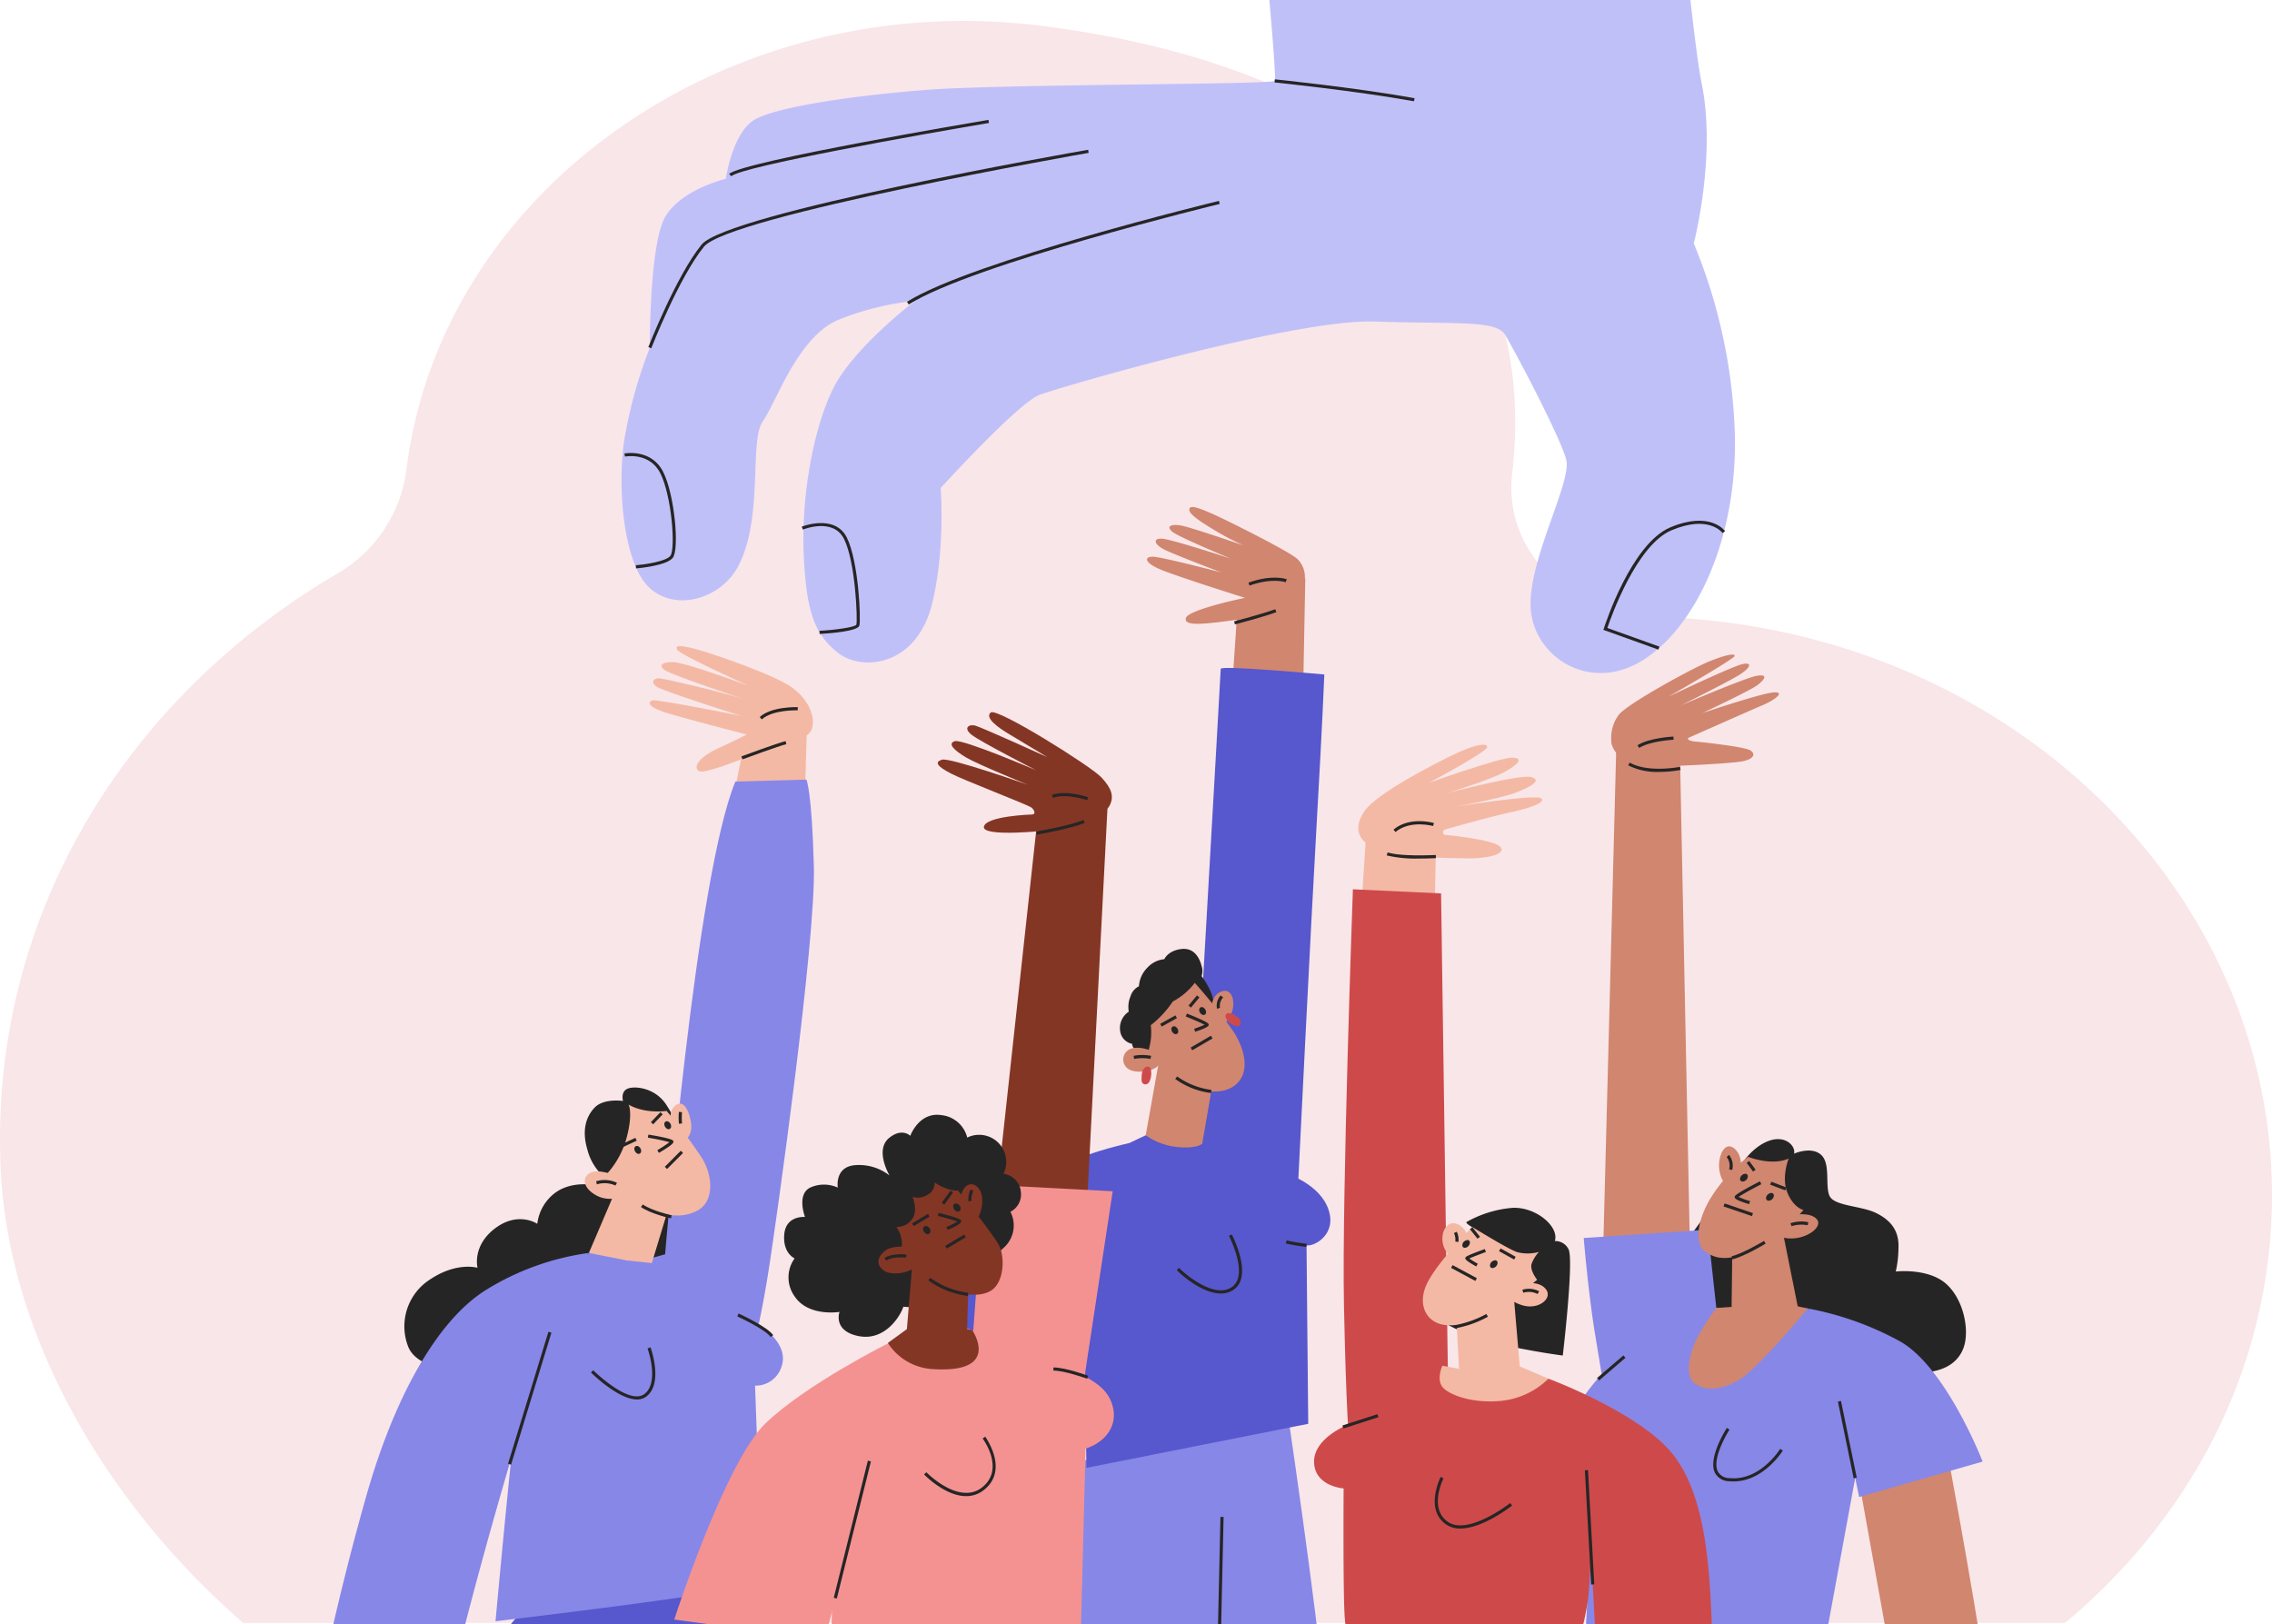 <svg xmlns="http://www.w3.org/2000/svg" xmlns:xlink="http://www.w3.org/1999/xlink" width="505" height="361" viewBox="0 0 505 361">
  <defs>
    <clipPath id="clip-path">
      <rect id="Rectángulo_409949" data-name="Rectángulo 409949" width="505" height="361" transform="translate(915 7676)" fill="#fcd7db" stroke="#707070" stroke-width="1"/>
    </clipPath>
    <filter id="Trazado_997091" x="-9" y="-4.348" width="523" height="374.074" filterUnits="userSpaceOnUse">
      <feOffset dy="3" input="SourceAlpha"/>
      <feGaussianBlur stdDeviation="3" result="blur"/>
      <feFlood flood-opacity="0.161"/>
      <feComposite operator="in" in2="blur"/>
      <feComposite in="SourceGraphic"/>
    </filter>
    <clipPath id="clip-path-2">
      <rect id="Rectángulo_409925" data-name="Rectángulo 409925" width="436" height="436" transform="translate(0.454 0)" fill="none"/>
    </clipPath>
  </defs>
  <g id="Enmascarar_grupo_1098760" data-name="Enmascarar grupo 1098760" transform="translate(-915 -7676)" clip-path="url(#clip-path)">
    <g id="Grupo_1160028" data-name="Grupo 1160028" transform="translate(0 -3.552)">
      <g transform="matrix(1, 0, 0, 1, 915, 7679.55)" filter="url(#Trazado_997091)">
        <path id="Trazado_997091-2" data-name="Trazado 997091" d="M57.767,367.328c-2.79-56.615,28.047-105.242,74.588-132.644a31.276,31.276,0,0,0,15.54-22.982q.094-.763.2-1.526c8.534-62.163,72.449-105.832,140.528-97.413,65.12,8.056,112,39.333,105.075,99.57-.033.284-.07.7-.108,1.217-1.209,16.415,12.964,30.215,31,30.6q5.674.125,11.421.667c77.69,7.379,134.047,70.842,125.773,141.693C558,418.921,541.175,447.3,516.6,467.8H111.628c-30.784-26.779-52.06-63.927-53.862-100.471" transform="translate(-57.59 -110.07)" fill="#f9e6e9"/>
      </g>
      <g id="Grupo_1160027" data-name="Grupo 1160027" transform="translate(956.833 7664)">
        <g id="Grupo_1160026" data-name="Grupo 1160026" transform="translate(-0.287 0)" clip-path="url(#clip-path-2)">
          <path id="Trazado_996967" data-name="Trazado 996967" d="M86.183,494.226A39.688,39.688,0,0,0,74.92,508.649c-4.128,9.183-1.026,17.656,2.024,20.848l-9.93,40.311,61.976-1.854,6.582-76.134Z" transform="translate(-8.191 -123.612)" fill="#5757ce"/>
          <path id="Trazado_996968" data-name="Trazado 996968" d="M155.156,273.859l-.387,13.562-15.464-1.089,1.993-9.841Z" transform="translate(-17.372 -95.932)" fill="#f4b9a4"/>
          <path id="Trazado_996969" data-name="Trazado 996969" d="M148.45,261.136c-4.26-2.684-16.166-6.794-19.918-7.874s-5.7-1.253-4.941-.064,15.774,7.944,15.774,7.944-14.159-5.245-16.8-5.23-3.139.844-1.685,1.846,17.561,6.419,17.561,6.419c-4.651-1.535-17.749-4.628-18.9-4.668s-1.991.883-.537,1.885,18.71,6.458,18.71,6.458-18.592-3.705-19.638-3.424-1.09,1.337,2.313,2.512,18.651,5.082,18.651,5.082-2.935,1.485-6.568,3.158-5.564,3.933-4.11,4.934,13.746-4.391,14.793-4.672,9.272-1.8,10.3-4.51-.746-7.111-5.006-9.794" transform="translate(-14.596 -93.203)" fill="#f4b9a4"/>
          <path id="Trazado_996970" data-name="Trazado 996970" d="M97.107,389.562s-4.92-1-8.611,1.738a10.092,10.092,0,0,0-3.955,6.883s-4.219-2.9-9.384,1.006-3.9,8.763-3.9,8.763-4.554-1.383-10.472,2.541a12.377,12.377,0,0,0-4.86,15.188c2,4.463,9.546,5.013,9.546,5.013l54.544-15.4-3.293-24.379Z" transform="translate(-6.662 -110.603)" fill="#262525"/>
          <path id="Trazado_996971" data-name="Trazado 996971" d="M134.273,421.287s9.621,4.7,7.526,10.777a5.993,5.993,0,0,1-5.907,4.3s1.473,40.615,1.523,42.5l.051,1.88s-17.618,2.734-32.248,4.635-27.013,3.364-27.013,3.364,3.194-35.094,5.045-50.2S98.959,406.87,98.959,406.87l14.278,1.305Z" transform="translate(-9.613 -112.823)" fill="#8787e8"/>
          <path id="Trazado_996972" data-name="Trazado 996972" d="M116.256,393.112l4.483-1.25s6.775-83.7,15.609-105.07l15.8-.426s1.2,2.517,1.649,19.26-8.4,79.27-10.006,89.513-2.974,15.379-2.974,15.379Z" transform="translate(-14.445 -97.52)" fill="#8787e8"/>
          <path id="Trazado_996973" data-name="Trazado 996973" d="M104.817,384.253a11.957,11.957,0,0,1-3.309-5.718c-1.217-4.051-.428-7.185,1.616-9.318s6.306-1.472,6.306-1.472-.629-2.213,1.207-2.8,6.1.075,8.4,3.623,2.472,5.05,2.472,5.05l-13.005,11.25Z" transform="translate(-12.499 -107.475)" fill="#262525"/>
          <path id="Trazado_996974" data-name="Trazado 996974" d="M106.4,384.664a19.568,19.568,0,0,0,4.584-8.418c1.38-5.292.38-7.156.38-7.156s3,2.034,8.458,1.419a109.935,109.935,0,0,1,7.907,10.569c2.435,4.073,2.659,9.579-1.067,11.579s-7.8.879-10.711-.374-9.551-7.618-9.551-7.618" transform="translate(-13.193 -108.025)" fill="#f4b9a4"/>
          <path id="Trazado_996975" data-name="Trazado 996975" d="M123,373.458s-1.017-3.181,1.151-4.414,3.369,3.576,3.227,5.24-1.008,2.75-1.7,2.5S123,373.458,123,373.458" transform="translate(-15.272 -107.994)" fill="#f4b9a4"/>
          <path id="Trazado_996976" data-name="Trazado 996976" d="M107.7,387s-3.731-1.556-5.594-.555-1.6,3.341,1.351,4.984,6.765.424,6.589-1.137S107.7,387,107.7,387" transform="translate(-12.497 -110.186)" fill="#f4b9a4"/>
          <path id="Trazado_996977" data-name="Trazado 996977" d="M119.448,380.8l-.353-.6a26.152,26.152,0,0,0,2.7-1.774,46.824,46.824,0,0,0-4.8-1l.116-.689c5.5.921,5.534,1.268,5.565,1.545.025.22.065.588-3.227,2.52" transform="translate(-14.539 -108.996)" fill="#262525"/>
          <rect id="Rectángulo_409903" data-name="Rectángulo 409903" width="5.029" height="0.698" transform="translate(106.223 274.9) rotate(-45.102)" fill="#262525"/>
          <rect id="Rectángulo_409904" data-name="Rectángulo 409904" width="3.067" height="0.698" transform="translate(103.125 264.98) rotate(-46.267)" fill="#262525"/>
          <rect id="Rectángulo_409905" data-name="Rectángulo 409905" width="3.725" height="0.699" transform="translate(96.299 270.028) rotate(-24.806)" fill="#262525"/>
          <path id="Trazado_996978" data-name="Trazado 996978" d="M108.106,389.532a5.825,5.825,0,0,0-4.116-.262l-.175-.675a6.374,6.374,0,0,1,4.644.334Z" transform="translate(-12.865 -110.469)" fill="#262525"/>
          <path id="Trazado_996979" data-name="Trazado 996979" d="M124.894,373.6a14.839,14.839,0,0,1-.012-2.638l.7.059a14.275,14.275,0,0,0,.01,2.5Z" transform="translate(-15.534 -108.263)" fill="#262525"/>
          <path id="Trazado_996980" data-name="Trazado 996980" d="M114.987,380.325a1.535,1.535,0,0,0-.114-.215,1.177,1.177,0,0,0-.217-.249.521.521,0,0,0-.078-.061,1.5,1.5,0,0,0-.208-.121.434.434,0,0,0-.225-.045.529.529,0,0,0-.42.164c-.017.014-.024.038-.039.054l-.009.008-.011.02a.409.409,0,0,0-.072.1.627.627,0,0,0-.033.377,1.535,1.535,0,0,0,.055.266,1.274,1.274,0,0,0,.143.294,1.261,1.261,0,0,0,.483.431.589.589,0,0,0,.3.046.443.443,0,0,0,.22-.076.431.431,0,0,0,.175-.142.585.585,0,0,0,.121-.275,1.093,1.093,0,0,0-.01-.341,1.62,1.62,0,0,0-.065-.235" transform="translate(-14.101 -109.364)" fill="#262525"/>
          <path id="Trazado_996981" data-name="Trazado 996981" d="M122.615,374.04a1.534,1.534,0,0,0-.114-.215,1.177,1.177,0,0,0-.217-.249.521.521,0,0,0-.078-.061,1.491,1.491,0,0,0-.208-.121.434.434,0,0,0-.225-.045.529.529,0,0,0-.42.164c-.017.014-.024.038-.039.053l-.008.009a.156.156,0,0,0-.012.02.424.424,0,0,0-.072.1.63.63,0,0,0-.033.378,1.534,1.534,0,0,0,.055.266,1.291,1.291,0,0,0,.143.294,1.263,1.263,0,0,0,.483.431.6.6,0,0,0,.3.046.443.443,0,0,0,.22-.076.431.431,0,0,0,.175-.142.585.585,0,0,0,.121-.275,1.092,1.092,0,0,0-.01-.341,1.614,1.614,0,0,0-.065-.235" transform="translate(-15.069 -108.566)" fill="#262525"/>
          <path id="Trazado_996982" data-name="Trazado 996982" d="M108.847,388.464l-6.868,16.069,8.326,1.657,5.663.6,4.149-13.663Z" transform="translate(-12.632 -110.486)" fill="#f4b9a4"/>
          <path id="Trazado_996983" data-name="Trazado 996983" d="M121.911,397.615c-.179-.038-4.421-.97-6.67-2.513l.4-.576c2.134,1.467,6.379,2.4,6.422,2.408Z" transform="translate(-14.316 -111.255)" fill="#262525"/>
          <path id="Trazado_996984" data-name="Trazado 996984" d="M92.533,406.87a58.509,58.509,0,0,0-22.743,8.143C58.312,422.1,49.01,440.042,43.163,460.527S32.619,502.219,29.68,518.861s-1.893,41.459-1.893,41.459l20.292-1.3s6.386-28.4,16.6-68.206,22.063-75.129,22.063-75.129Z" transform="translate(-3.187 -112.823)" fill="#8787e8"/>
          <path id="Trazado_996985" data-name="Trazado 996985" d="M145.935,270.627l-.469-.518c2.648-2.4,8.239-2.2,8.473-2.194l-.028.7c-.058,0-5.541-.19-7.977,2.014" transform="translate(-18.154 -95.176)" fill="#262525"/>
          <path id="Trazado_996986" data-name="Trazado 996986" d="M141.052,280.61l-.242-.656c.327-.121,8.044-2.967,9.822-3.4l.165.679c-1.741.422-9.666,3.345-9.745,3.375" transform="translate(-17.563 -96.274)" fill="#262525"/>
          <path id="Trazado_996987" data-name="Trazado 996987" d="M112.736,442.492c-4.133,0-9.937-5.705-10.225-5.991L103,436c.079.079,7.949,7.82,11.359,5.3,3.438-2.547.752-10.087.724-10.164l.657-.238c.12.33,2.891,8.107-.964,10.962a3.344,3.344,0,0,1-2.043.631" transform="translate(-12.699 -115.875)" fill="#262525"/>
          <path id="Trazado_996988" data-name="Trazado 996988" d="M147.174,427.515c-1.2-1.736-7.36-4.554-7.421-4.582l.289-.636c.26.119,6.4,2.928,7.707,4.821Z" transform="translate(-17.429 -114.782)" fill="#262525"/>
          <rect id="Rectángulo_409906" data-name="Rectángulo 409906" width="30.682" height="0.699" transform="translate(71.378 340.908) rotate(-72.993)" fill="#262525"/>
          <rect id="Rectángulo_409907" data-name="Rectángulo 409907" width="68.34" height="0.699" transform="translate(104.458 444.795) rotate(-85.629)" fill="#262525"/>
          <path id="Trazado_996989" data-name="Trazado 996989" d="M232.029,378.931s-27.5,5.555-37.288,21.36-13.923,37.629-13.923,37.629l34.243-1.129Z" transform="translate(-22.644 -109.275)" fill="#5757ce"/>
          <path id="Trazado_996990" data-name="Trazado 996990" d="M271.324,442.191s7.526,50.424,8.655,66.228,2.634,47.413,2.634,47.413l-64.7-2.02,7.5-95.817Z" transform="translate(-27.355 -117.309)" fill="#8787e8"/>
          <path id="Trazado_996991" data-name="Trazado 996991" d="M271.218,380.133l2.059,5.43s7.15,2.258,9.031,7.9-3.387,8.279-4.892,7.9l.376,39.682L228.5,450.833l-1.129-67.152,14.3-6.773,12.772.647Z" transform="translate(-28.556 -109.018)" fill="#5757ce"/>
          <path id="Trazado_996992" data-name="Trazado 996992" d="M282.01,235.043l-.474,25.047-15.8-.376,1.129-16.934Z" transform="translate(-33.427 -91.002)" fill="#d1866f"/>
          <path id="Trazado_996993" data-name="Trazado 996993" d="M277.436,228.447c-1.949-1.742-16.014-8.764-18.936-10.029s-4.987-2.087-5.024-.883,3.469,3.262,6.12,4.875a61.69,61.69,0,0,0,6,3.1s-11.375-3.92-13.711-4.393-3.661.066-2.218,1.3,13.051,6.01,13.051,6.01-12.932-4.236-15.191-4.423-1.867,1.237.276,2.345,12.817,5.154,12.817,5.154-13.477-3.538-15.307-3.505-1.867,1.238,1.483,2.725,19.048,6.417,19.048,6.417-12.535,2.577-13.116,4.479,4.052,1.359,10.086.562,12.65-3.5,14.906-6a5.5,5.5,0,0,0-.283-7.731" transform="translate(-30.677 -88.704)" fill="#d1866f"/>
          <path id="Trazado_996994" data-name="Trazado 996994" d="M279.113,373.269s2.931-59.457,4.186-81.23,1.676-32.659,1.676-32.659-23.029-2.094-23.029-1.256-6.175,108.39-6.175,108.39Z" transform="translate(-32.162 -93.908)" fill="#5757ce"/>
          <path id="Trazado_996995" data-name="Trazado 996995" d="M242.165,352.443s-2.258-.376-2.258-1.881a3.312,3.312,0,0,1-2.634-2.634,4.37,4.37,0,0,1,1.881-4.516,5.986,5.986,0,0,1,.376-3.386,3.674,3.674,0,0,1,1.881-2.258,6.377,6.377,0,0,1,1.881-4.14,5.828,5.828,0,0,1,3.764-1.881s.752-1.881,3.763-2.258,4.139,2.258,4.515,3.763a3.506,3.506,0,0,1,0,2.258s2.635,3.386,2.635,6.02-10.536,11.289-10.536,11.289Z" transform="translate(-29.804 -102.992)" fill="#262525"/>
          <path id="Trazado_996996" data-name="Trazado 996996" d="M254.757,338.115a118.543,118.543,0,0,1,8.655,10.913c2.634,4.139,3.763,9.408,0,12.041s-10.16.376-12.794-1.505-6.115-6.571-6.115-6.571a13.444,13.444,0,0,0,.47-5.47,22.776,22.776,0,0,0,4.892-5.269,15.079,15.079,0,0,0,4.891-4.139" transform="translate(-30.732 -104.092)" fill="#d1866f"/>
          <path id="Trazado_996997" data-name="Trazado 996997" d="M260.559,343.639s0-2.634,2.258-3.386,3.01,2.258,2.258,4.515-2.634,3.763-3.01,3.386a31.6,31.6,0,0,1-1.505-4.515" transform="translate(-32.771 -104.348)" fill="#d1866f"/>
          <path id="Trazado_996998" data-name="Trazado 996998" d="M244.15,355.264s-2.634-1.129-4.515-.376a2.518,2.518,0,0,0-.376,4.515c1.881,1.13,6.02.376,6.773-1.129s-1.881-3.01-1.881-3.01" transform="translate(-29.908 -106.189)" fill="#d1866f"/>
          <path id="Trazado_996999" data-name="Trazado 996999" d="M256.032,349.975l-.221-.664a21.509,21.509,0,0,0,2.312-.9c-.709-.387-2.519-1.171-4.178-1.834l.259-.648c4.838,1.935,4.838,2.224,4.838,2.479,0,.236,0,.56-3.01,1.563" transform="translate(-31.931 -105.085)" fill="#262525"/>
          <path id="Trazado_997000" data-name="Trazado 997000" d="M255.537,354.8l-.351-.6,4.516-2.634.351.6Z" transform="translate(-32.088 -105.799)" fill="#262525"/>
          <rect id="Rectángulo_409908" data-name="Rectángulo 409908" width="3.874" height="0.698" transform="translate(216.331 243.127) rotate(-29.097)" fill="#262525"/>
          <rect id="Rectángulo_409909" data-name="Rectángulo 409909" width="2.939" height="0.699" transform="matrix(0.64, -0.769, 0.769, 0.64, 222.629, 239.068)" fill="#262525"/>
          <path id="Trazado_997001" data-name="Trazado 997001" d="M251.811,350.256a1.737,1.737,0,0,0-.036-.242,1.215,1.215,0,0,0-.134-.32,1.928,1.928,0,0,0-.141-.191.72.72,0,0,0-.071-.075,1.586,1.586,0,0,0-.187-.146.709.709,0,0,0-.094-.052.423.423,0,0,0-.21-.067.44.44,0,0,0-.225.01.435.435,0,0,0-.192.1.425.425,0,0,0-.146.159.7.7,0,0,0-.045.1.532.532,0,0,0-.052.228,1.5,1.5,0,0,0,.027.243.644.644,0,0,0,.024.1,1.621,1.621,0,0,0,.09.217.6.6,0,0,0,.051.088,1.181,1.181,0,0,0,.217.254,1.109,1.109,0,0,0,.409.238.566.566,0,0,0,.3,0,.429.429,0,0,0,.192-.1.438.438,0,0,0,.145-.159.564.564,0,0,0,.078-.285.687.687,0,0,0,0-.1" transform="translate(-31.465 -105.493)" fill="#262525"/>
          <path id="Trazado_997002" data-name="Trazado 997002" d="M258.891,345.375a1.74,1.74,0,0,0-.036-.242,1.22,1.22,0,0,0-.134-.32,1.946,1.946,0,0,0-.141-.191.7.7,0,0,0-.071-.075,1.575,1.575,0,0,0-.187-.146.627.627,0,0,0-.094-.052.413.413,0,0,0-.21-.067.429.429,0,0,0-.225.011.424.424,0,0,0-.192.1.432.432,0,0,0-.146.159.7.7,0,0,0-.045.1.53.53,0,0,0-.052.228,1.513,1.513,0,0,0,.027.243.648.648,0,0,0,.024.1,1.62,1.62,0,0,0,.09.217.677.677,0,0,0,.051.088,1.207,1.207,0,0,0,.217.254,1.109,1.109,0,0,0,.409.238.565.565,0,0,0,.3,0,.421.421,0,0,0,.192-.1.429.429,0,0,0,.145-.158.555.555,0,0,0,.077-.285.572.572,0,0,0,0-.1" transform="translate(-32.364 -104.874)" fill="#262525"/>
          <path id="Trazado_997003" data-name="Trazado 997003" d="M240.781,357.349l-.115-.689a10.315,10.315,0,0,1,3.9.006l-.168.677a9.891,9.891,0,0,0-3.621.005" transform="translate(-30.244 -106.425)" fill="#262525"/>
          <path id="Trazado_997004" data-name="Trazado 997004" d="M261.892,344.276a3.39,3.39,0,0,1,.8-2.953l.559.42a2.744,2.744,0,0,0-.7,2.317Z" transform="translate(-32.93 -104.499)" fill="#262525"/>
          <path id="Trazado_997005" data-name="Trazado 997005" d="M246.978,356.218l-3.229,18.062a14.641,14.641,0,0,0,7.176,2.634c4.306.376,5.382-.753,5.382-.753l2.87-16.557Z" transform="translate(-30.636 -106.391)" fill="#d1866f"/>
          <path id="Trazado_997006" data-name="Trazado 997006" d="M244.737,359.926a.505.505,0,0,0-.205-.3.576.576,0,0,0-.5-.206c-1.235.128-1.322,1.7-1.336,2.652a1.634,1.634,0,0,0,.148.923.834.834,0,0,0,1.138.258,1.264,1.264,0,0,0,.522-.627,4.682,4.682,0,0,0,.251-.8,4.624,4.624,0,0,0-.023-1.9" transform="translate(-30.502 -106.797)" fill="#ce4a4a"/>
          <path id="Trazado_997007" data-name="Trazado 997007" d="M267.23,347.23a2.18,2.18,0,0,0-.742-.729,3.536,3.536,0,0,0-1.8-.7.58.58,0,0,0-.541.406.481.481,0,0,0-.086.176.661.661,0,0,0,.057.436,3.276,3.276,0,0,0,2.708,1.9.57.57,0,0,0,.545-.415,1.4,1.4,0,0,0-.145-1.071" transform="translate(-33.214 -105.068)" fill="#ce4a4a"/>
          <path id="Trazado_997008" data-name="Trazado 997008" d="M259.241,365.619a17.12,17.12,0,0,1-7.979-3.132l.429-.551a16.72,16.72,0,0,0,7.617,2.987Z" transform="translate(-31.59 -107.117)" fill="#262525"/>
          <path id="Trazado_997009" data-name="Trazado 997009" d="M270.143,236.7l-.236-.657c5.328-1.9,8.391-.8,8.519-.751l-.244.654c-.029-.011-2.977-1.054-8.039.754" transform="translate(-33.958 -90.987)" fill="#262525"/>
          <path id="Trazado_997010" data-name="Trazado 997010" d="M266.437,246.348l-.177-.675c.065-.017,6.489-1.7,9.139-2.7l.245.654c-2.682,1.01-8.941,2.654-9.207,2.723" transform="translate(-33.495 -92.009)" fill="#262525"/>
          <path id="Trazado_997011" data-name="Trazado 997011" d="M261.458,415.288c-3.546,0-7.686-3.083-9.8-5.2l.495-.494c2.113,2.114,8.381,6.971,11.952,4.113,3.495-2.8-.8-11.146-.843-11.231l.618-.322c.19.363,4.6,8.946.662,12.1a4.8,4.8,0,0,1-3.081,1.035" transform="translate(-31.64 -112.224)" fill="#262525"/>
          <rect id="Rectángulo_409910" data-name="Rectángulo 409910" width="85.816" height="0.699" transform="translate(227.79 438.514) rotate(-88.709)" fill="#262525"/>
          <path id="Trazado_997012" data-name="Trazado 997012" d="M283.986,405.114a35.827,35.827,0,0,1-4.588-.767l.22-.663a36.043,36.043,0,0,0,4.444.737Z" transform="translate(-35.163 -112.419)" fill="#262525"/>
          <path id="Trazado_997013" data-name="Trazado 997013" d="M404.891,381.129s3.839-1.721,6.015.254.842,6.816,1.874,9.119,7.064,2.182,10.384,3.829,5.1,3.983,4.945,7.742a24.892,24.892,0,0,1-.6,5.248s7.191-.826,11.184,2.732,5.21,10.39,3.923,14.1-4.751,5.448-9.278,5.634-54.212-9.449-54.915-10.609-.9-14.349,1.483-17.262,13.2-18.274,13.2-18.274,2.43-4.039,6.254-5.385,5.968,1.383,5.528,2.87" transform="translate(-47.679 -109.144)" fill="#262525"/>
          <path id="Trazado_997014" data-name="Trazado 997014" d="M444.466,454.844s5.631,29.769,9.064,52.359c3.86,25.4,7.86,59.84,7.86,59.84L443.72,566.3,424.792,460.959Z" transform="translate(-53.627 -118.916)" fill="#d1866f"/>
          <path id="Trazado_997015" data-name="Trazado 997015" d="M379.5,390.273l-2.188-108.357-14.2-3.72L360.06,395.263Z" transform="translate(-45.407 -96.482)" fill="#d1866f"/>
          <path id="Trazado_997016" data-name="Trazado 997016" d="M384.29,418.353l-1.9-17.405-27.572,1.846s1,12.095,2.493,21.2l1.5,9.1a48.726,48.726,0,0,0-6.4,8.768,5.149,5.149,0,0,0,4.945,7.742l-2.077,40.211,52.93,4.122,8.8-47.836L404.624,418.46Z" transform="translate(-44.349 -112.071)" fill="#8787e8"/>
          <path id="Trazado_997017" data-name="Trazado 997017" d="M398.406,262.929c-2.656.145-15.9,4.605-15.9,4.605s10.645-4.99,12.268-6.228,2.494-2.533-.192-2.051-16.83,6.574-16.83,6.574,10.677-5.328,13.079-6.849,2.9-2.842.589-2.333-16.516,7.276-16.516,7.276,14.733-8.424,14.794-9.1-2.251-.165-5.779,1.274-17.824,9.215-19.944,11.775a8.584,8.584,0,0,0-1.675,5.987c-.092,1.011,1.509,4.183,4.823,5.1s20.78-.176,23.842-.63,3.559-1.776,2.12-2.56-10.724-1.8-11.909-1.89c-2.251-.165-1.814-.812-1.814-.812s13.768-6.119,16.516-7.275,5.181-3.014,2.526-2.87" transform="translate(-45.687 -93.477)" fill="#d1866f"/>
          <path id="Trazado_997018" data-name="Trazado 997018" d="M402.5,399.147l3.732,18.612,2.24.471s-11.115,13.465-15.362,15.923-7.63,2.313-9.822.714-1.218-6.831.821-10.511a52.727,52.727,0,0,1,4.03-6.232l3.4-.233.149-12.422Z" transform="translate(-48.199 -111.842)" fill="#d1866f"/>
          <path id="Trazado_997019" data-name="Trazado 997019" d="M408.442,397.122s3.415-.609,4.856.959-1.679,4.072-5.078,4.3-3.712-1.287-3.712-1.287Z" transform="translate(-51.051 -111.571)" fill="#d1866f"/>
          <path id="Trazado_997020" data-name="Trazado 997020" d="M394.6,383.877s.112-2.631-1.721-3.839-3.071,1.376-3.166,3.632.952,4.183,1.329,4.2,3.558-3.992,3.558-3.992" transform="translate(-49.172 -109.377)" fill="#d1866f"/>
          <path id="Trazado_997021" data-name="Trazado 997021" d="M395.52,382.4s5.184,2.1,9.023.382c0,0-1.679,4.073-.319,7.519s3.6,3.919,3.6,3.919-5.867,7-11.843,9.336-8.184,1.116-10.016-.092-2.409-5.375.853-11.263a33.825,33.825,0,0,1,8.7-9.8" transform="translate(-48.508 -109.716)" fill="#d1866f"/>
          <path id="Trazado_997022" data-name="Trazado 997022" d="M396.916,393.711c-3.238-.957-3.221-1.363-3.21-1.606s.025-.578,5.6-3.456l.321.621c-2.092,1.08-4.362,2.336-5.064,2.841a18.074,18.074,0,0,0,2.556.93Z" transform="translate(-49.679 -110.509)" fill="#262525"/>
          <rect id="Rectángulo_409911" data-name="Rectángulo 409911" width="0.699" height="6.668" transform="matrix(0.323, -0.947, 0.947, 0.323, 341.552, 283.71)" fill="#262525"/>
          <rect id="Rectángulo_409912" data-name="Rectángulo 409912" width="0.699" height="3.569" transform="matrix(0.356, -0.934, 0.934, 0.356, 351.914, 278.872)" fill="#262525"/>
          <rect id="Rectángulo_409913" data-name="Rectángulo 409913" width="0.698" height="2.409" transform="matrix(0.807, -0.591, 0.591, 0.807, 346.684, 274.018)" fill="#262525"/>
          <path id="Trazado_997023" data-name="Trazado 997023" d="M392.885,385.27l-.679-.165a3.069,3.069,0,0,0-.543-2.722l.515-.471a3.773,3.773,0,0,1,.707,3.358" transform="translate(-49.42 -109.654)" fill="#262525"/>
          <path id="Trazado_997024" data-name="Trazado 997024" d="M408.143,399.911l-.232-.658a7.651,7.651,0,0,1,3.974-.227l-.165.679a7.067,7.067,0,0,0-3.577.206" transform="translate(-51.483 -111.806)" fill="#262525"/>
          <path id="Trazado_997025" data-name="Trazado 997025" d="M393.089,407.9l-.163-.678c2.58-.622,7.157-3.389,7.2-3.417l.362.6c-.191.116-4.716,2.853-7.4,3.5" transform="translate(-49.58 -112.435)" fill="#262525"/>
          <path id="Trazado_997026" data-name="Trazado 997026" d="M396.758,387.077a.429.429,0,0,0-.109-.187.423.423,0,0,0-.176-.124.417.417,0,0,0-.215-.058.634.634,0,0,0-.3.072.558.558,0,0,0-.216.061.676.676,0,0,0-.078.045,2.24,2.24,0,0,0-.182.132.821.821,0,0,0-.067.066c-.05.056-.1.113-.144.173a1.386,1.386,0,0,0-.145.281,1.36,1.36,0,0,0-.074.317.636.636,0,0,0,.148.406l.111.093a.575.575,0,0,0,.281.089,1.438,1.438,0,0,0,.265-.031,1.373,1.373,0,0,0,.245-.09.647.647,0,0,0,.107-.062,1.445,1.445,0,0,0,.207-.157,1.163,1.163,0,0,0,.232-.3,1.357,1.357,0,0,0,.1-.24,3.374,3.374,0,0,0,.045-.264.427.427,0,0,0-.039-.219" transform="translate(-49.85 -110.263)" fill="#262525"/>
          <path id="Trazado_997027" data-name="Trazado 997027" d="M403.387,391.96a.506.506,0,0,0-.285-.311.417.417,0,0,0-.215-.058.635.635,0,0,0-.3.072.558.558,0,0,0-.216.061.7.7,0,0,0-.078.045,2.221,2.221,0,0,0-.182.132.806.806,0,0,0-.067.066c-.05.056-.1.113-.144.173a1.409,1.409,0,0,0-.145.281,1.318,1.318,0,0,0-.073.317.413.413,0,0,0,.039.22.418.418,0,0,0,.108.186l.111.093a.574.574,0,0,0,.281.089,1.432,1.432,0,0,0,.265-.031,1.374,1.374,0,0,0,.245-.09.6.6,0,0,0,.107-.062,1.443,1.443,0,0,0,.207-.157,1.183,1.183,0,0,0,.233-.3,1.418,1.418,0,0,0,.1-.24,3.362,3.362,0,0,0,.045-.264.427.427,0,0,0-.039-.219" transform="translate(-50.692 -110.883)" fill="#262525"/>
          <path id="Trazado_997028" data-name="Trazado 997028" d="M369.327,277.921l-.375-.589c2.609-1.659,7.775-1.921,7.994-1.931l.032.7c-.051,0-5.2.264-7.651,1.823" transform="translate(-46.536 -96.127)" fill="#262525"/>
          <path id="Trazado_997029" data-name="Trazado 997029" d="M373.439,284.1a14.176,14.176,0,0,1-6.851-1.466l.347-.607c4.094,2.341,11.087.959,11.156.945l.14.685a26.436,26.436,0,0,1-4.791.443" transform="translate(-46.236 -96.969)" fill="#262525"/>
          <path id="Trazado_997030" data-name="Trazado 997030" d="M392.749,463.32q-.466,0-.949-.045a3.607,3.607,0,0,1-3.179-1.876c-1.605-3.31,2.471-9.7,2.645-9.972l.587.379c-.04.063-4.039,6.331-2.6,9.288a2.925,2.925,0,0,0,2.618,1.485c6.819.667,11.206-6.428,11.25-6.5l.6.362c-.044.073-4.253,6.879-10.964,6.879" transform="translate(-48.986 -118.482)" fill="#262525"/>
          <path id="Trazado_997031" data-name="Trazado 997031" d="M412.319,421.007a68.718,68.718,0,0,1,20.407,7.266c10.3,5.709,18.453,26.768,18.453,26.768l-27.451,7.878-4.373-21.277Z" transform="translate(-52.043 -114.619)" fill="#8787e8"/>
          <path id="Trazado_997032" data-name="Trazado 997032" d="M423.492,461.756,419.987,444.7l.684-.14,3.505,17.052Z" transform="translate(-53.017 -117.61)" fill="#262525"/>
          <rect id="Rectángulo_409914" data-name="Rectángulo 409914" width="7.721" height="0.699" transform="translate(313.436 321.855) rotate(-40.642)" fill="#262525"/>
          <path id="Trazado_997033" data-name="Trazado 997033" d="M406.678,506.729a283.232,283.232,0,0,1,12.606,31.417c5.676,17.189,8.28,35.754,8.313,35s-87.943-4.473-87.943-4.473,7.517-43.744,14.142-67.006Z" transform="translate(-42.815 -124.862)" fill="#5757ce"/>
          <path id="Trazado_997034" data-name="Trazado 997034" d="M342.143,513.168s8.371,8.457,10.548,17.286a18.668,18.668,0,0,1-4.362,17.176l1.766,23.3-64.32.8L296,512.193Z" transform="translate(-35.973 -126.199)" fill="#f49292"/>
          <path id="Trazado_997035" data-name="Trazado 997035" d="M314.8,321.917l.408-20.6-15.58-.618-1.425,21.937Z" transform="translate(-37.552 -99.341)" fill="#f4b9a4"/>
          <path id="Trazado_997036" data-name="Trazado 997036" d="M315.131,435.582l-21.023,13.135s-7.634,2.942-7.493,8.328,6.567,5.823,6.567,5.823-.169,24.625.29,29.148a31.67,31.67,0,0,0,2.639,10.447l46.139.976s3.42-3.955,5.194-15.49c.927-6.025,1.143-32.709,1.143-32.709l-9.877-16.778L321,438.978Z" transform="translate(-36.079 -116.47)" fill="#ce4a4a"/>
          <path id="Trazado_997037" data-name="Trazado 997037" d="M317.319,421.937,315.8,315.2l-19.6-.921s-2.474,68.705-1.991,92.276,1.14,30.477,1.14,30.477Z" transform="translate(-37.035 -101.064)" fill="#ce4a4a"/>
          <path id="Trazado_997038" data-name="Trazado 997038" d="M343.93,402.766a3.254,3.254,0,0,1,3,1.746c1.336,2.005-1.235,23.7-1.235,23.7s-6.08-.753-14.2-2.55a50.164,50.164,0,0,1-14.959-6.349l9.024-19.635s-1.679-.931-1.206-1.174a24.974,24.974,0,0,1,10.074-3.108c5.232-.306,10.527,4.146,9.5,7.373" transform="translate(-39.88 -111.364)" fill="#262525"/>
          <path id="Trazado_997039" data-name="Trazado 997039" d="M325.281,400.3s-6.931,6.874-9.721,11.91-.592,9.29,3.58,9.83,9.976-1.559,15.276-5.794l5.3-4.235s-1.694-2.12-1.236-3.553a7.78,7.78,0,0,1,1.631-2.64,9.541,9.541,0,0,1-4.759.063c-2.151-.686-9.711-5.466-10.07-5.58" transform="translate(-39.597 -111.989)" fill="#f4b9a4"/>
          <path id="Trazado_997040" data-name="Trazado 997040" d="M325.033,403.942a4.339,4.339,0,0,0-1.839-4.141c-2.281-1.517-4.156.65-3.881,3.5a5.183,5.183,0,0,0,2.671,4.011Z" transform="translate(-40.228 -111.862)" fill="#f4b9a4"/>
          <path id="Trazado_997041" data-name="Trazado 997041" d="M339.852,414.563s3.325-.519,4.661,1.486-1.845,4.547-5.43,3.4-3.128-2.577-3.128-2.577Z" transform="translate(-42.343 -113.793)" fill="#f4b9a4"/>
          <path id="Trazado_997042" data-name="Trazado 997042" d="M327.553,409.752c-2.574-1.426-2.49-1.69-2.409-1.947.059-.183.132-.412,4.312-1.924l.237.656c-1.447.525-3.032,1.14-3.68,1.448a20.684,20.684,0,0,0,1.878,1.156Z" transform="translate(-40.969 -112.698)" fill="#262525"/>
          <path id="Trazado_997043" data-name="Trazado 997043" d="M337.063,408.194l-3.357-1.86.34-.61,3.357,1.86Z" transform="translate(-42.06 -112.678)" fill="#262525"/>
          <rect id="Rectángulo_409915" data-name="Rectángulo 409915" width="0.699" height="2.714" transform="matrix(0.781, -0.624, 0.624, 0.781, 285.174, 288.773)" fill="#262525"/>
          <rect id="Rectángulo_409916" data-name="Rectángulo 409916" width="0.699" height="6.127" transform="translate(280.989 297.369) rotate(-61.7)" fill="#262525"/>
          <path id="Trazado_997044" data-name="Trazado 997044" d="M323.224,403.748l-.694-.079a3.541,3.541,0,0,0-.3-1.9l.635-.29a4.235,4.235,0,0,1,.361,2.264" transform="translate(-40.602 -112.139)" fill="#262525"/>
          <path id="Trazado_997045" data-name="Trazado 997045" d="M343.037,417.161a4.319,4.319,0,0,0-3.172-.287l-.23-.66a4.961,4.961,0,0,1,3.741.336Z" transform="translate(-42.813 -113.98)" fill="#262525"/>
          <path id="Trazado_997046" data-name="Trazado 997046" d="M326.049,404.142a.559.559,0,0,0-.139-.382.549.549,0,0,0-.38-.179.6.6,0,0,0-.3.079l-.01,0a1.285,1.285,0,0,0-.23.087,1.035,1.035,0,0,0-.3.221,1.34,1.34,0,0,0-.155.193,1.4,1.4,0,0,0-.111.227.9.9,0,0,0-.044.18.928.928,0,0,0-.021.189.531.531,0,0,0,.06.269.4.4,0,0,0,.132.16.407.407,0,0,0,.183.107.545.545,0,0,0,.283.012,1.04,1.04,0,0,0,.362-.119,1.142,1.142,0,0,0,.31-.23,1.691,1.691,0,0,0,.162-.2,1.626,1.626,0,0,0,.118-.233.727.727,0,0,0,.04-.12,1.432,1.432,0,0,0,.04-.264" transform="translate(-40.873 -112.406)" fill="#262525"/>
          <path id="Trazado_997047" data-name="Trazado 997047" d="M333.09,409.3a.563.563,0,0,0-.139-.383.552.552,0,0,0-.38-.178.605.605,0,0,0-.3.079l-.01,0a1.276,1.276,0,0,0-.23.087,1.033,1.033,0,0,0-.3.221,1.389,1.389,0,0,0-.155.193,1.4,1.4,0,0,0-.111.227.909.909,0,0,0-.044.18.924.924,0,0,0-.021.189.531.531,0,0,0,.06.269.4.4,0,0,0,.132.16.406.406,0,0,0,.183.107.545.545,0,0,0,.283.012,1.042,1.042,0,0,0,.361-.119,1.142,1.142,0,0,0,.31-.23,1.7,1.7,0,0,0,.162-.2,1.63,1.63,0,0,0,.118-.233.728.728,0,0,0,.04-.12,1.432,1.432,0,0,0,.04-.264" transform="translate(-41.767 -113.061)" fill="#262525"/>
          <path id="Trazado_997048" data-name="Trazado 997048" d="M334.833,414.816,336.39,433.1l6.381,2.726a17.478,17.478,0,0,1-10.493,4.928c-6.634.673-11.974-1.475-13.177-3.231s.091-4.577.091-4.577l3.7.692-.675-12.76Z" transform="translate(-40.14 -113.832)" fill="#f4b9a4"/>
          <path id="Trazado_997049" data-name="Trazado 997049" d="M322.444,425.617l-.083-.694a23.584,23.584,0,0,0,7.106-2.515l.32.621a23.789,23.789,0,0,1-7.344,2.588" transform="translate(-40.619 -114.797)" fill="#262525"/>
          <path id="Trazado_997050" data-name="Trazado 997050" d="M346.288,438.881s20.064,7.461,27.514,16.633c10.268,12.639,8.452,38.715,9.341,62.616s1.752,45.883,1.752,45.883l-24.62-3.457-5.543-101.337Z" transform="translate(-43.658 -116.888)" fill="#ce4a4a"/>
          <path id="Trazado_997051" data-name="Trazado 997051" d="M323.025,475.367a5.437,5.437,0,0,1-3.088-.856c-4.965-3.323-1.313-10.548-1.275-10.62l.621.32c-.034.066-3.4,6.743,1.043,9.72,4.5,3.01,13.689-4.147,13.781-4.22l.432.548c-.321.253-6.556,5.108-11.514,5.108" transform="translate(-39.98 -120.064)" fill="#262525"/>
          <path id="Trazado_997052" data-name="Trazado 997052" d="M317.361,296.252s9.835-2.8,13.827-3.636,8.52-2.183,7.356-3.211-18.829,1.79-18.829,1.79,9.88-1.772,13.29-3.12,5.7-2.692,3.32-3.409-18.64,3.543-18.64,3.543,9.495-2.906,12.663-4.665,4.341-3.1,1.763-3.2-18.552,5.6-18.552,5.6,13.012-6.934,12.968-7.965-2.819-.51-7.2,1.561-17.3,8.7-20.037,12.62-1.487,7.015,3.176,8.759,15.849,1.722,19.545,1.818,8.806-.738,7.5-2.49-12.537-2.76-12.537-2.76c-.823-.926.394-1.238.394-1.238" transform="translate(-37.506 -96.39)" fill="#f4b9a4"/>
          <path id="Trazado_997053" data-name="Trazado 997053" d="M307.281,299.353l-.45-.533c3.561-3,8.782-1.536,9-1.471l-.195.671c-.05-.014-5.085-1.426-8.356,1.333" transform="translate(-38.647 -98.862)" fill="#262525"/>
          <rect id="Rectángulo_409917" data-name="Rectángulo 409917" width="51.276" height="0.698" transform="translate(269.758 446.632) rotate(-85.266)" fill="#262525"/>
          <path id="Trazado_997054" data-name="Trazado 997054" d="M342.8,569.479l-2.269-56.357.7-.027,2.269,56.357Z" transform="translate(-42.927 -126.313)" fill="#262525"/>
          <path id="Trazado_997055" data-name="Trazado 997055" d="M339.754,530.265c-.386,0-5.746-.051-9.813-2.713-4.214-2.76-3.518-14.275-3.486-14.764l.7.045c-.008.115-.7,11.6,3.17,14.134,3.932,2.574,9.315,2.6,9.442,2.6h0l0,.7Z" transform="translate(-41.131 -126.274)" fill="#262525"/>
          <path id="Trazado_997056" data-name="Trazado 997056" d="M295.464,528.345a3.9,3.9,0,0,1-1.049-.128l.2-.669a4.7,4.7,0,0,0,4.614-1.734c2.3-2.5,3.509-13.411,3.521-13.521l.694.075c-.05.459-1.248,11.251-3.7,13.918a5.753,5.753,0,0,1-4.28,2.058" transform="translate(-37.07 -126.212)" fill="#262525"/>
          <rect id="Rectángulo_409918" data-name="Rectángulo 409918" width="8.176" height="0.699" transform="translate(256.838 332.399) rotate(-17.892)" fill="#262525"/>
          <rect id="Rectángulo_409919" data-name="Rectángulo 409919" width="0.699" height="25.437" transform="translate(310.727 342.35) rotate(-3.13)" fill="#262525"/>
          <path id="Trazado_997057" data-name="Trazado 997057" d="M312.364,306.253a27.973,27.973,0,0,1-7.263-.7l.217-.664c3.023.987,10.618.578,10.7.574l.039.7c-.141.008-1.712.093-3.688.093" transform="translate(-38.427 -99.872)" fill="#262525"/>
          <path id="Trazado_997058" data-name="Trazado 997058" d="M164.121,511.838s-9.407,13.923-13.546,30.48-7.9,33.866-7.9,33.866l72.249.753s.753-53.058-.376-74.13Z" transform="translate(-17.8 -125.007)" fill="#ce4a4a"/>
          <path id="Trazado_997059" data-name="Trazado 997059" d="M154.214,495.473l-20.7,79.022H112.069l19.944-82.032Z" transform="translate(-13.913 -123.693)" fill="#843624"/>
          <path id="Trazado_997060" data-name="Trazado 997060" d="M214.162,434.738s9.408,1.881,11.665,7.526-1.881,9.407-5.644,10.536l-1.129,43.274-55.693,9.408s1.13-35.372.376-40.64,12.418-35.372,12.418-35.372l17.686-3.386s19.384,7.081,20.32,8.655" transform="translate(-20.427 -115.263)" fill="#f49292"/>
          <path id="Trazado_997061" data-name="Trazado 997061" d="M230.289,293.312,225.27,390.55l-20.691-1.582L214.7,296.121Z" transform="translate(-25.661 -98.402)" fill="#843624"/>
          <path id="Trazado_997062" data-name="Trazado 997062" d="M230.8,390.95,224.4,433.1l-24.835-7.9,2.634-35.748Z" transform="translate(-25.025 -110.61)" fill="#f49292"/>
          <path id="Trazado_997063" data-name="Trazado 997063" d="M227.155,283.661c-2.289-2.453-23.184-15.562-24.578-14.4s1.582,3.331,4.238,4.9,8.3,5,8.3,5-14.677-6.664-16.021-7-2.726.527-.746,2.074,14.3,7.852,14.3,7.852-16.358-7.008-18.07-6.454-.07,2.093,2.587,3.657,13.683,6.041,13.683,6.041-17.4-6.137-19.115-5.584-1.065,1.468,1.93,3.042,17.374,7.035,18.03,7.649.966,1.522-.05,1.495c0,0-10.17.333-10.588,2.717s13.852.959,17.255.449,9.583-3.042,10.667-5.107.469-3.877-1.82-6.33" transform="translate(-23.911 -95.338)" fill="#843624"/>
          <path id="Trazado_997064" data-name="Trazado 997064" d="M175.127,385.193a11.039,11.039,0,0,0-7.675-2.3c-4.6.383-3.837,4.988-3.837,4.988a7.414,7.414,0,0,0-6.14,0c-3.069,1.535-1.151,6.523-1.151,6.523s-4.221-.384-4.605,3.837,2.3,5.373,2.3,5.373a7.227,7.227,0,0,0,0,8.442c3.069,4.6,9.976,3.453,9.976,3.453s-1.535,4.221,4.221,5.372,9.209-4.221,9.977-6.523c0,0,6.14.767,10.361-2.3a17.4,17.4,0,0,0,5.756-7.291s3.069-.383,6.523-3.837a6.628,6.628,0,0,0,1.151-7.675,4.329,4.329,0,0,0,2.3-4.6,4.412,4.412,0,0,0-3.838-3.837,6.024,6.024,0,0,0-8.058-8.059,6.623,6.623,0,0,0-5.756-4.988c-4.988-.767-6.907,4.605-6.907,4.605s-1.747-1.839-4.6.383c-3.454,2.686,0,8.442,0,8.442" transform="translate(-18.944 -108.355)" fill="#262525"/>
          <path id="Trazado_997065" data-name="Trazado 997065" d="M181.366,403.919a6.3,6.3,0,0,0-1.124-5.1,4.118,4.118,0,0,0,3.5-1.708c1.447-1.923.106-4.969.106-4.969a4.187,4.187,0,0,0,3.371-.476,2.887,2.887,0,0,0,1.533-2.744s2.7,1.944,5.207,1.792c0,0,7.714,9.526,9.1,12.162s1.189,8.425-1.9,10.176-7.929.412-10.672-1.122-9.119-8.013-9.119-8.013" transform="translate(-22.571 -110.544)" fill="#843624"/>
          <path id="Trazado_997066" data-name="Trazado 997066" d="M196.675,394.435s-.554-2.628.869-4.314,3.771-.338,3.875,2.609-1.392,5.359-2.176,4.911-2.568-3.207-2.568-3.207" transform="translate(-24.644 -110.603)" fill="#843624"/>
          <path id="Trazado_997067" data-name="Trazado 997067" d="M182.156,405.307s-3.24-.34-4.809.74-2.5,3.057-.474,4.516,7.6.383,8.263-2.452-2.98-2.8-2.98-2.8" transform="translate(-21.995 -112.618)" fill="#843624"/>
          <path id="Trazado_997068" data-name="Trazado 997068" d="M193,400.462l-.273-.643a17.012,17.012,0,0,0,2.43-1.231c-.667-.265-2.588-.812-4.334-1.252l.171-.677c2.081.523,4.627,1.226,4.925,1.595l.11.135-.026.249c-.038.151-.152.609-3,1.823" transform="translate(-23.914 -111.527)" fill="#262525"/>
          <rect id="Rectángulo_409920" data-name="Rectángulo 409920" width="4.93" height="0.699" transform="translate(168.534 292.484) rotate(-30.829)" fill="#262525"/>
          <rect id="Rectángulo_409921" data-name="Rectángulo 409921" width="3.328" height="0.698" transform="translate(167.79 282.891) rotate(-54.263)" fill="#262525"/>
          <rect id="Rectángulo_409922" data-name="Rectángulo 409922" width="4.127" height="0.698" transform="translate(161.176 287.483) rotate(-30.829)" fill="#262525"/>
          <path id="Trazado_997069" data-name="Trazado 997069" d="M198.6,393.328a5,5,0,0,1,.494-2.63l.631.3a4.3,4.3,0,0,0-.43,2.266Z" transform="translate(-24.899 -110.77)" fill="#262525"/>
          <path id="Trazado_997070" data-name="Trazado 997070" d="M177.66,408.629l-.44-.542c1.457-1.181,4.762-.849,4.9-.833l-.072.694c-.032,0-3.157-.316-4.389.681" transform="translate(-22.187 -112.865)" fill="#262525"/>
          <path id="Trazado_997071" data-name="Trazado 997071" d="M188.7,401.019a.547.547,0,0,0-.018-.106,1.13,1.13,0,0,0-.214-.46.587.587,0,0,0-.067-.079,1.4,1.4,0,0,0-.189-.169,1.352,1.352,0,0,0-.228-.126,1.322,1.322,0,0,0-.257-.069.7.7,0,0,0-.455.135.458.458,0,0,0-.148.184.463.463,0,0,0-.078.232c0,.055,0,.11,0,.166a2.023,2.023,0,0,1,.076.318,1.694,1.694,0,0,0,.15.265.856.856,0,0,0,.094.123c.051.055.107.106.162.156.019.017.038.033.058.049a1.694,1.694,0,0,0,.269.157.622.622,0,0,0,.327.035.688.688,0,0,0,.4-.244.622.622,0,0,0,.117-.3,1.35,1.35,0,0,0,0-.265" transform="translate(-23.436 -111.951)" fill="#262525"/>
          <path id="Trazado_997072" data-name="Trazado 997072" d="M196.37,395.281a.628.628,0,0,0-.018-.106,1.131,1.131,0,0,0-.214-.46.585.585,0,0,0-.067-.079,1.392,1.392,0,0,0-.189-.169,1.349,1.349,0,0,0-.228-.126,1.328,1.328,0,0,0-.257-.069.7.7,0,0,0-.455.135.458.458,0,0,0-.148.184.473.473,0,0,0-.079.232l.005.166a2.007,2.007,0,0,1,.076.319,1.651,1.651,0,0,0,.15.264.815.815,0,0,0,.094.123c.051.055.107.106.161.156a.63.63,0,0,0,.058.049,1.789,1.789,0,0,0,.268.158.634.634,0,0,0,.327.034.471.471,0,0,0,.222-.088.466.466,0,0,0,.176-.156.619.619,0,0,0,.117-.3,1.351,1.351,0,0,0,0-.265" transform="translate(-24.409 -111.223)" fill="#262525"/>
          <path id="Trazado_997073" data-name="Trazado 997073" d="M183.733,406.937l-1.409,16.883-4.227,3.07a12.678,12.678,0,0,0,9.714,5.792c15.8,1.129,9.031-8.655,9.031-8.655l-1.132-.208.353-11.895Z" transform="translate(-22.298 -112.832)" fill="#843624"/>
          <path id="Trazado_997074" data-name="Trazado 997074" d="M197.224,417.224a18.687,18.687,0,0,1-8.814-3.454l.411-.565a18.3,18.3,0,0,0,8.453,3.321Z" transform="translate(-23.608 -113.628)" fill="#262525"/>
          <path id="Trazado_997075" data-name="Trazado 997075" d="M227.7,291.354c-.047-.016-4.769-1.587-7.6-.5l-.25-.652c3.065-1.172,7.868.427,8.072.495Z" transform="translate(-27.601 -97.952)" fill="#262525"/>
          <path id="Trazado_997076" data-name="Trazado 997076" d="M171.12,429.962s-18.062,9.031-27.093,17.686-20.32,43.65-20.32,43.65l33.49,4.515,9.784-39.135Z" transform="translate(-15.391 -115.756)" fill="#f49292"/>
          <path id="Trazado_997077" data-name="Trazado 997077" d="M196.671,466.869c-4.62,0-9.111-4.575-9.352-4.825l.5-.486c.072.075,7.278,7.414,12.394,3.371,5.1-4.028.333-10.585.128-10.862l.561-.417c.054.073,5.372,7.378-.257,11.826a6.251,6.251,0,0,1-3.977,1.393" transform="translate(-23.469 -118.764)" fill="#262525"/>
          <path id="Trazado_997078" data-name="Trazado 997078" d="M227.749,438.533c-.049-.018-4.95-1.807-7.491-1.807v-.7c2.666,0,7.526,1.776,7.732,1.852Z" transform="translate(-27.653 -116.526)" fill="#262525"/>
          <rect id="Rectángulo_409923" data-name="Rectángulo 409923" width="31.399" height="0.698" transform="translate(143.778 370.692) rotate(-76.034)" fill="#262525"/>
          <rect id="Rectángulo_409924" data-name="Rectángulo 409924" width="68.587" height="0.698" transform="translate(182.491 451.774) rotate(-88.711)" fill="#262525"/>
          <path id="Trazado_997079" data-name="Trazado 997079" d="M206.242,515.94a1.13,1.13,0,0,0,0,2.258,1.13,1.13,0,0,0,0-2.258" transform="translate(-25.734 -126.675)" fill="#262525"/>
          <path id="Trazado_997080" data-name="Trazado 997080" d="M206.609,538.754a.845.845,0,0,0-.233-.363,1.254,1.254,0,0,0-.8-.331l-.3.04a1.124,1.124,0,0,0-.5.291l-.176.228a1.129,1.129,0,0,0-.155.57v.288a.847.847,0,0,0,.1.435.855.855,0,0,0,.234.363,1.254,1.254,0,0,0,.8.33l.3-.04a1.13,1.13,0,0,0,.5-.29c.058-.076.117-.153.176-.229a1.117,1.117,0,0,0,.154-.57v-.288a.847.847,0,0,0-.1-.435" transform="translate(-25.645 -129.484)" fill="#262525"/>
          <path id="Trazado_997081" data-name="Trazado 997081" d="M204.922,562.822a1.129,1.129,0,0,0,0,2.258,1.129,1.129,0,0,0,0-2.258" transform="translate(-25.566 -132.628)" fill="#262525"/>
          <path id="Trazado_997082" data-name="Trazado 997082" d="M216.025,299.888l-.117-.689c.072-.012,7.214-1.234,10.484-2.55l.261.649c-3.34,1.344-10.332,2.54-10.628,2.59" transform="translate(-27.1 -98.826)" fill="#262525"/>
          <path id="Trazado_997083" data-name="Trazado 997083" d="M246.818,0s9.628,93.861,8.649,94.684-60.332.733-76.638,1.945-34.244,3.8-39.079,6.752-6.283,13.064-6.283,13.064-10.118,2.4-13.557,8.623-3.336,28.92-3.336,28.92a102.482,102.482,0,0,0-5.744,20.945c-1.463,10.4-.132,27.336,5.851,32.584s15.9,2.129,19.628-5.117c5.543-10.774,2.342-27.807,5.366-32.018s7.838-19.093,17.079-22.7a62.405,62.405,0,0,1,16.765-4.1s-13.645,10.364-18.165,19.444-7.167,24.363-6.565,37.193,2.547,17.582,7.655,21.622,17.333,3.2,20.855-10.872c3-11.993,1.928-25.792,1.928-25.792s17.2-18.911,21.977-20.706,56.775-16.911,74.551-16.3,26.887-.387,28.906,2.915,12.285,22.729,13.594,27.74-8.3,21.979-7.9,32.762,12.772,19.262,24.7,12.011,21.365-27.136,20.683-50.733a120.255,120.255,0,0,0-9.121-42.058s5.034-19.235,1.789-35.4S340.847.1,340.847.1Z" transform="translate(-13.686 -61.153)" fill="#c0c0f9"/>
          <path id="Trazado_997084" data-name="Trazado 997084" d="M183.35,162.037l-.373-.591c14.4-9.082,68.792-22.3,69.34-22.434l.163.679c-.546.132-54.824,13.326-69.131,22.346" transform="translate(-22.918 -78.807)" fill="#262525"/>
          <path id="Trazado_997085" data-name="Trazado 997085" d="M117.766,170.115l-.65-.253c.061-.157,6.189-15.821,11.821-22.77,5.682-7.007,82.658-20.527,85.933-21.1l.12.688c-.8.141-79.993,14.046-85.511,20.852-5.564,6.864-11.652,22.427-11.713,22.583" transform="translate(-14.554 -77.153)" fill="#262525"/>
          <path id="Trazado_997086" data-name="Trazado 997086" d="M138.164,130.909l-.478-.51c2.994-2.8,55.411-11.646,57.641-12.02l.116.688c-15.133,2.547-54.922,9.638-57.28,11.842" transform="translate(-17.166 -76.186)" fill="#262525"/>
          <path id="Trazado_997087" data-name="Trazado 997087" d="M160.147,245.691l-.039-.7c3.722-.21,7.909-.811,8.205-1.371.292-.9-.165-13.928-2.753-19.068-2.38-4.726-8.854-2.173-9.129-2.062l-.262-.647c.072-.031,7.346-2.906,10.015,2.4,2.622,5.207,3.19,18.371,2.792,19.6s-6.307,1.7-8.829,1.847" transform="translate(-19.514 -89.224)" fill="#262525"/>
          <path id="Trazado_997088" data-name="Trazado 997088" d="M113.609,228.854l-.057-.7c1.791-.147,6.66-.808,7.677-2.087,1.214-1.526.3-13.347-2.217-18.352-2.407-4.78-7.8-3.733-7.855-3.722l-.141-.684c.059-.012,5.974-1.161,8.62,4.092,2.568,5.1,3.636,17.218,2.138,19.1-1.388,1.745-7.476,2.292-8.166,2.348" transform="translate(-13.779 -86.958)" fill="#262525"/>
          <path id="Trazado_997089" data-name="Trazado 997089" d="M307.548,112.937c-13.453-2.4-30.828-4.165-31-4.183l.07-.694c.175.017,17.575,1.781,31.055,4.19Z" transform="translate(-34.801 -74.876)" fill="#262525"/>
          <path id="Trazado_997090" data-name="Trazado 997090" d="M372.5,249.09l-12.218-4.382.1-.321c.244-.766,6.087-18.8,14.756-22.46,8.771-3.7,12.053.647,12.188.834l-.565.41c-.124-.167-3.124-4.072-11.353-.6-7.758,3.274-13.42,19.238-14.254,21.708l11.58,4.153Z" transform="translate(-45.435 -89.148)" fill="#262525"/>
        </g>
      </g>
    </g>
  </g>
</svg>
